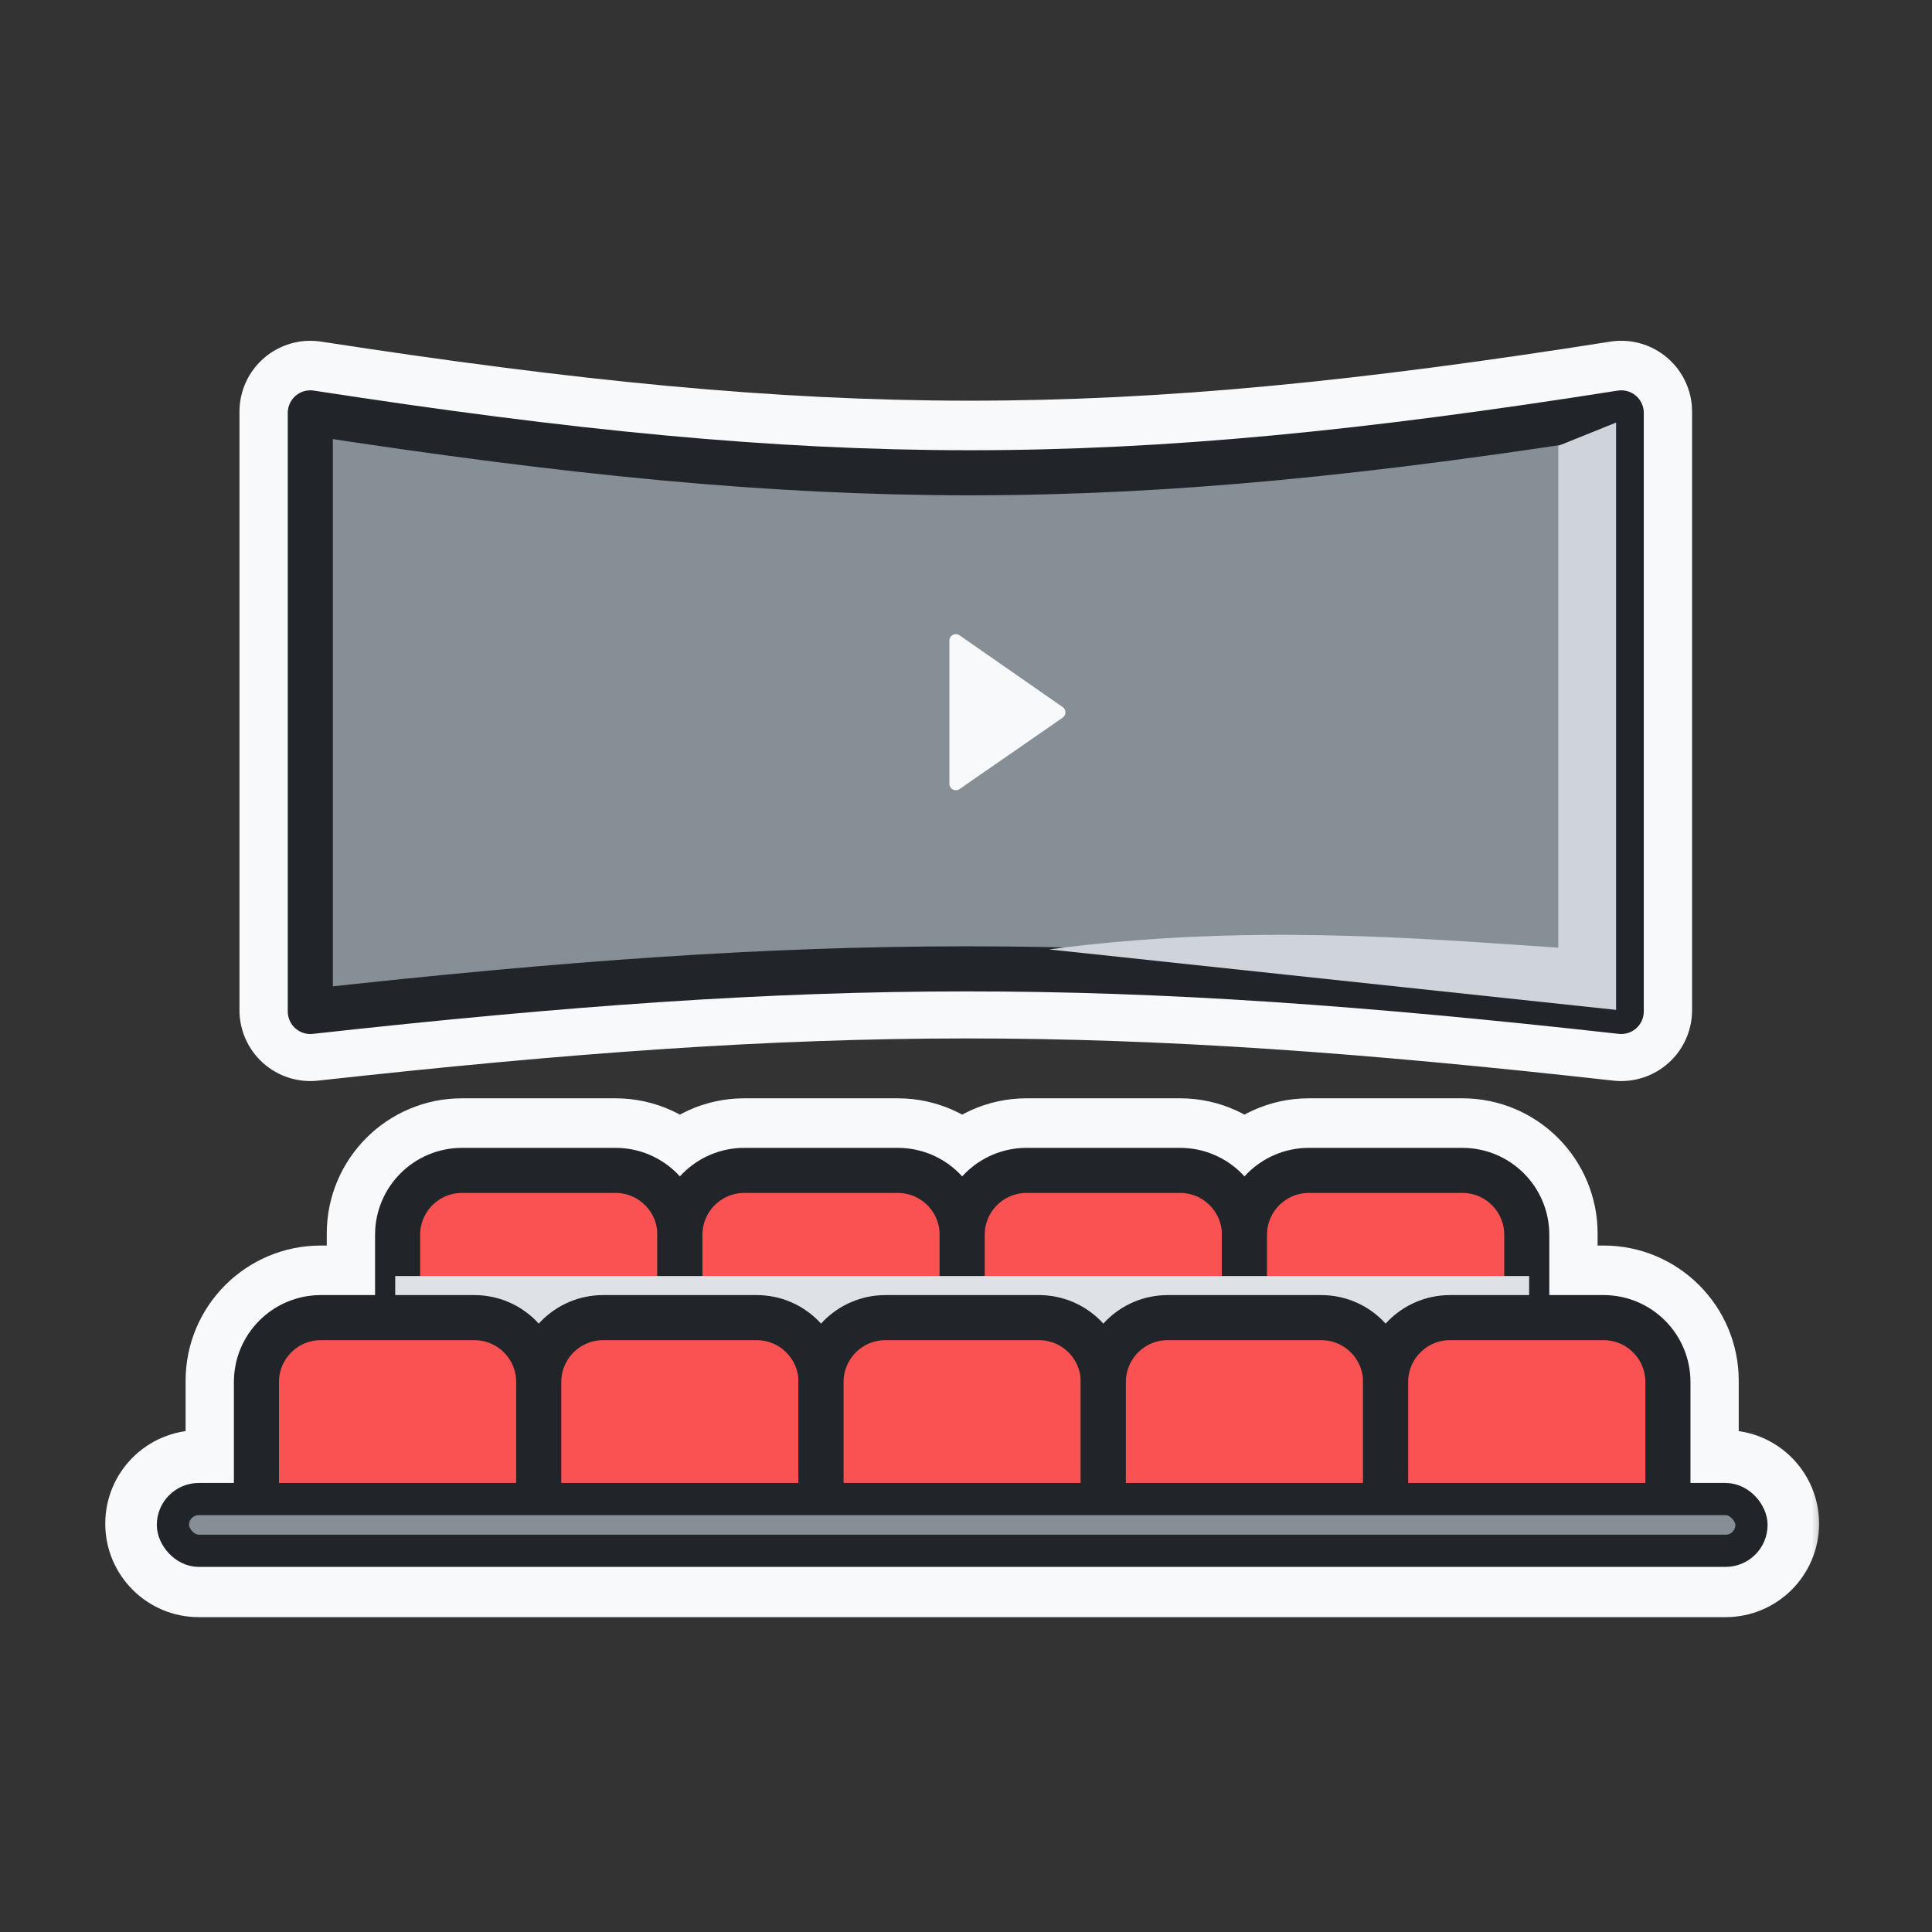 <svg width="60" height="60" viewBox="0 0 60 60" fill="none" xmlns="http://www.w3.org/2000/svg">
<rect x="0" y="0" width="60" height="60" fill="#333333" stroke="none"/>
<mask id="path-1-outside-1_50_6325" maskUnits="userSpaceOnUse" x="2.769" y="10.084" width="54" height="41" fill="black">
<rect fill="white" x="2.769" y="10.084" width="54" height="41"/>
<path fill-rule="evenodd" clip-rule="evenodd" d="M51.049 12.784C51.049 12.579 50.959 12.384 50.803 12.251C50.648 12.118 50.442 12.06 50.239 12.092C34.53 14.571 25.696 14.551 9.744 12.092C9.542 12.061 9.336 12.119 9.181 12.252C9.026 12.385 8.937 12.579 8.937 12.784V31.373C8.937 31.572 9.022 31.762 9.17 31.895C9.318 32.028 9.516 32.091 9.714 32.069C25.559 30.319 34.43 30.301 50.271 32.069C50.469 32.091 50.667 32.028 50.815 31.895C50.964 31.762 51.049 31.573 51.049 31.373V12.784ZM14.348 35.609C12.856 35.609 11.648 36.818 11.648 38.309V40.181H9.964C8.473 40.181 7.264 41.39 7.264 42.881V45.916H6.172C5.398 45.916 4.769 46.544 4.769 47.319C4.769 48.094 5.398 48.722 6.172 48.722H53.59C54.365 48.722 54.993 48.094 54.993 47.319C54.993 46.544 54.365 45.916 53.59 45.916H52.498V42.881C52.498 41.39 51.29 40.181 49.798 40.181H48.115V38.309C48.115 36.818 46.906 35.609 45.415 35.609H40.648C39.855 35.609 39.142 35.951 38.648 36.495C38.154 35.951 37.441 35.609 36.648 35.609H31.881C31.088 35.609 30.375 35.951 29.881 36.495C29.387 35.951 28.674 35.609 27.881 35.609H23.114C22.321 35.609 21.608 35.951 21.114 36.495C20.62 35.951 19.907 35.609 19.114 35.609H14.348Z"/>
</mask>
<path fill-rule="evenodd" clip-rule="evenodd" d="M51.049 12.784C51.049 12.579 50.959 12.384 50.803 12.251C50.648 12.118 50.442 12.06 50.239 12.092C34.53 14.571 25.696 14.551 9.744 12.092C9.542 12.061 9.336 12.119 9.181 12.252C9.026 12.385 8.937 12.579 8.937 12.784V31.373C8.937 31.572 9.022 31.762 9.17 31.895C9.318 32.028 9.516 32.091 9.714 32.069C25.559 30.319 34.43 30.301 50.271 32.069C50.469 32.091 50.667 32.028 50.815 31.895C50.964 31.762 51.049 31.573 51.049 31.373V12.784ZM14.348 35.609C12.856 35.609 11.648 36.818 11.648 38.309V40.181H9.964C8.473 40.181 7.264 41.39 7.264 42.881V45.916H6.172C5.398 45.916 4.769 46.544 4.769 47.319C4.769 48.094 5.398 48.722 6.172 48.722H53.59C54.365 48.722 54.993 48.094 54.993 47.319C54.993 46.544 54.365 45.916 53.59 45.916H52.498V42.881C52.498 41.39 51.29 40.181 49.798 40.181H48.115V38.309C48.115 36.818 46.906 35.609 45.415 35.609H40.648C39.855 35.609 39.142 35.951 38.648 36.495C38.154 35.951 37.441 35.609 36.648 35.609H31.881C31.088 35.609 30.375 35.951 29.881 36.495C29.387 35.951 28.674 35.609 27.881 35.609H23.114C22.321 35.609 21.608 35.951 21.114 36.495C20.62 35.951 19.907 35.609 19.114 35.609H14.348Z" fill="#F8F9FA"/>
<path d="M50.803 12.251L51.778 11.111L51.778 11.111L50.803 12.251ZM50.239 12.092L50.473 13.574L50.473 13.574L50.239 12.092ZM9.744 12.092L9.515 13.574L9.515 13.574L9.744 12.092ZM9.181 12.252L8.205 11.114L8.205 11.114L9.181 12.252ZM9.17 31.895L10.171 30.777L10.171 30.777L9.17 31.895ZM9.714 32.069L9.878 33.56L9.878 33.56L9.714 32.069ZM50.271 32.069L50.437 30.578L50.437 30.578L50.271 32.069ZM50.815 31.895L49.815 30.777L49.815 30.777L50.815 31.895ZM11.648 40.181V41.681C12.476 41.681 13.148 41.01 13.148 40.181H11.648ZM7.264 45.916V47.416C8.092 47.416 8.764 46.744 8.764 45.916H7.264ZM52.498 45.916H50.998C50.998 46.744 51.67 47.416 52.498 47.416V45.916ZM48.115 40.181H46.615C46.615 41.01 47.286 41.681 48.115 41.681V40.181ZM38.648 36.495L37.537 37.503C37.822 37.816 38.225 37.995 38.648 37.995C39.071 37.995 39.474 37.816 39.759 37.503L38.648 36.495ZM29.881 36.495L28.77 37.503C29.055 37.816 29.458 37.995 29.881 37.995C30.304 37.995 30.708 37.816 30.992 37.503L29.881 36.495ZM21.114 36.495L20.003 37.503C20.288 37.816 20.691 37.995 21.114 37.995C21.537 37.995 21.941 37.816 22.225 37.503L21.114 36.495ZM49.829 13.392C49.651 13.24 49.549 13.018 49.549 12.784H52.549C52.549 12.14 52.267 11.529 51.778 11.111L49.829 13.392ZM50.473 13.574C50.242 13.61 50.007 13.544 49.829 13.392L51.778 11.111C51.289 10.693 50.641 10.51 50.006 10.61L50.473 13.574ZM9.515 13.574C25.616 16.056 34.606 16.078 50.473 13.574L50.006 10.61C34.453 13.065 25.776 13.045 9.972 10.609L9.515 13.574ZM10.158 13.391C9.98 13.543 9.746 13.61 9.515 13.574L9.972 10.609C9.338 10.511 8.692 10.696 8.205 11.114L10.158 13.391ZM10.437 12.784C10.437 13.017 10.335 13.239 10.158 13.391L8.205 11.114C7.717 11.531 7.437 12.142 7.437 12.784H10.437ZM10.437 31.373V12.784H7.437V31.373H10.437ZM10.171 30.777C10.34 30.929 10.437 31.146 10.437 31.373H7.437C7.437 31.999 7.703 32.595 8.169 33.012L10.171 30.777ZM9.549 30.578C9.775 30.553 10.001 30.626 10.171 30.777L8.169 33.012C8.635 33.429 9.257 33.629 9.878 33.56L9.549 30.578ZM50.437 30.578C34.484 28.798 25.503 28.816 9.549 30.578L9.878 33.56C25.616 31.822 34.375 31.804 50.105 33.56L50.437 30.578ZM49.815 30.777C49.985 30.625 50.211 30.553 50.437 30.578L50.105 33.56C50.727 33.629 51.349 33.43 51.815 33.013L49.815 30.777ZM49.549 31.373C49.549 31.146 49.646 30.929 49.815 30.777L51.815 33.013C52.282 32.596 52.549 31.999 52.549 31.373H49.549ZM49.549 12.784V31.373H52.549V12.784H49.549ZM13.148 38.309C13.148 37.646 13.685 37.109 14.348 37.109V34.109C12.028 34.109 10.148 35.989 10.148 38.309H13.148ZM13.148 40.181V38.309H10.148V40.181H13.148ZM9.964 41.681H11.648V38.681H9.964V41.681ZM8.764 42.881C8.764 42.218 9.301 41.681 9.964 41.681V38.681C7.644 38.681 5.764 40.562 5.764 42.881H8.764ZM8.764 45.916V42.881H5.764V45.916H8.764ZM6.172 47.416H7.264V44.416H6.172V47.416ZM6.269 47.319C6.269 47.372 6.226 47.416 6.172 47.416V44.416C4.569 44.416 3.269 45.715 3.269 47.319H6.269ZM6.172 47.222C6.226 47.222 6.269 47.265 6.269 47.319H3.269C3.269 48.922 4.569 50.222 6.172 50.222V47.222ZM53.59 47.222H6.172V50.222H53.59V47.222ZM53.493 47.319C53.493 47.265 53.537 47.222 53.59 47.222V50.222C55.193 50.222 56.493 48.922 56.493 47.319H53.493ZM53.59 47.416C53.537 47.416 53.493 47.372 53.493 47.319H56.493C56.493 45.715 55.193 44.416 53.59 44.416V47.416ZM52.498 47.416H53.59V44.416H52.498V47.416ZM50.998 42.881V45.916H53.998V42.881H50.998ZM49.798 41.681C50.461 41.681 50.998 42.218 50.998 42.881H53.998C53.998 40.562 52.118 38.681 49.798 38.681V41.681ZM48.115 41.681H49.798V38.681H48.115V41.681ZM46.615 38.309V40.181H49.615V38.309H46.615ZM45.415 37.109C46.078 37.109 46.615 37.646 46.615 38.309H49.615C49.615 35.989 47.734 34.109 45.415 34.109V37.109ZM40.648 37.109H45.415V34.109H40.648V37.109ZM39.759 37.503C39.98 37.259 40.296 37.109 40.648 37.109V34.109C39.414 34.109 38.303 34.643 37.537 35.487L39.759 37.503ZM36.648 37.109C37 37.109 37.316 37.259 37.537 37.503L39.759 35.487C38.993 34.643 37.882 34.109 36.648 34.109V37.109ZM31.881 37.109H36.648V34.109H31.881V37.109ZM30.992 37.503C31.214 37.259 31.529 37.109 31.881 37.109V34.109C30.648 34.109 29.537 34.643 28.77 35.487L30.992 37.503ZM27.881 37.109C28.233 37.109 28.549 37.259 28.77 37.503L30.992 35.487C30.226 34.643 29.115 34.109 27.881 34.109V37.109ZM23.114 37.109H27.881V34.109H23.114V37.109ZM22.225 37.503C22.447 37.259 22.762 37.109 23.114 37.109V34.109C21.881 34.109 20.77 34.643 20.003 35.487L22.225 37.503ZM19.114 37.109C19.467 37.109 19.782 37.259 20.003 37.503L22.225 35.487C21.459 34.643 20.348 34.109 19.114 34.109V37.109ZM14.348 37.109H19.114V34.109H14.348V37.109Z" fill="#F8F9FA" mask="url(#path-1-outside-1_50_6325)"/>
<path d="M12.348 38.348C12.348 37.243 13.243 36.348 14.348 36.348H19.115C20.219 36.348 21.115 37.243 21.115 38.348V42.243H12.348V38.348Z" fill="#FA5252" stroke="#212529" stroke-width="1.4" stroke-linejoin="round"/>
<path d="M21.115 38.348C21.115 37.243 22.01 36.348 23.115 36.348H27.881C28.986 36.348 29.881 37.243 29.881 38.348V42.243H21.115V38.348Z" fill="#FA5252" stroke="#212529" stroke-width="1.4" stroke-linejoin="round"/>
<path d="M29.881 38.348C29.881 37.243 30.777 36.348 31.881 36.348H36.648C37.753 36.348 38.648 37.243 38.648 38.348V42.243H29.881V38.348Z" fill="#FA5252" stroke="#212529" stroke-width="1.4" stroke-linejoin="round"/>
<path d="M38.648 38.348C38.648 37.243 39.544 36.348 40.648 36.348H45.415C46.52 36.348 47.415 37.243 47.415 38.348V42.243H38.648V38.348Z" fill="#FA5252" stroke="#212529" stroke-width="1.4" stroke-linejoin="round"/>
<g style="mix-blend-mode:multiply">
<rect x="12.274" y="39.628" width="35.215" height="1.64" fill="#DEE2E6"/>
</g>
<path d="M7.964 42.92C7.964 41.815 8.86 40.92 9.964 40.92H14.731C15.836 40.92 16.731 41.815 16.731 42.92V46.815H7.964V42.92Z" fill="#FA5252" stroke="#212529" stroke-width="1.4" stroke-linejoin="round"/>
<path d="M16.731 42.92C16.731 41.815 17.627 40.92 18.731 40.92H23.498C24.603 40.92 25.498 41.815 25.498 42.92V46.815H16.731V42.92Z" fill="#FA5252" stroke="#212529" stroke-width="1.4" stroke-linejoin="round"/>
<path d="M25.498 42.92C25.498 41.815 26.394 40.92 27.498 40.92H32.265C33.37 40.92 34.265 41.815 34.265 42.92V46.815H25.498V42.92Z" fill="#FA5252" stroke="#212529" stroke-width="1.4" stroke-linejoin="round"/>
<path d="M34.265 42.92C34.265 41.815 35.16 40.92 36.265 40.92H41.032C42.136 40.92 43.032 41.815 43.032 42.92V46.815H34.265V42.92Z" fill="#FA5252" stroke="#212529" stroke-width="1.4" stroke-linejoin="round"/>
<path d="M43.032 42.92C43.032 41.815 43.927 40.92 45.032 40.92H49.799C50.903 40.92 51.799 41.815 51.799 42.92V46.815H43.032V42.92Z" fill="#FA5252" stroke="#212529" stroke-width="1.4" stroke-linejoin="round"/>
<rect x="5.37" y="46.555" width="49.024" height="1.606" rx="0.803" fill="#868E96" stroke="#212529" stroke-linejoin="round"/>
<path d="M9.637 12.822C25.659 15.292 34.566 15.313 50.349 12.822V31.412C34.456 29.638 25.533 29.657 9.637 31.412V12.822Z" fill="#868E96" stroke="#212529" stroke-width="1.4" stroke-linejoin="round"/>
<path fill-rule="evenodd" clip-rule="evenodd" d="M29.484 24.342C29.484 24.503 29.665 24.598 29.798 24.506L33.002 22.288C33.117 22.208 33.117 22.039 33.003 21.959L29.798 19.729C29.665 19.637 29.484 19.732 29.484 19.893V24.342Z" fill="#F8F9FA"/>
<g style="mix-blend-mode:multiply">
<path d="M48.393 13.847L50.189 13.123V31.363L32.579 29.485C38.675 28.68 43.975 29.135 48.393 29.431V13.847Z" fill="#CED4DA"/>
</g>
</svg>
